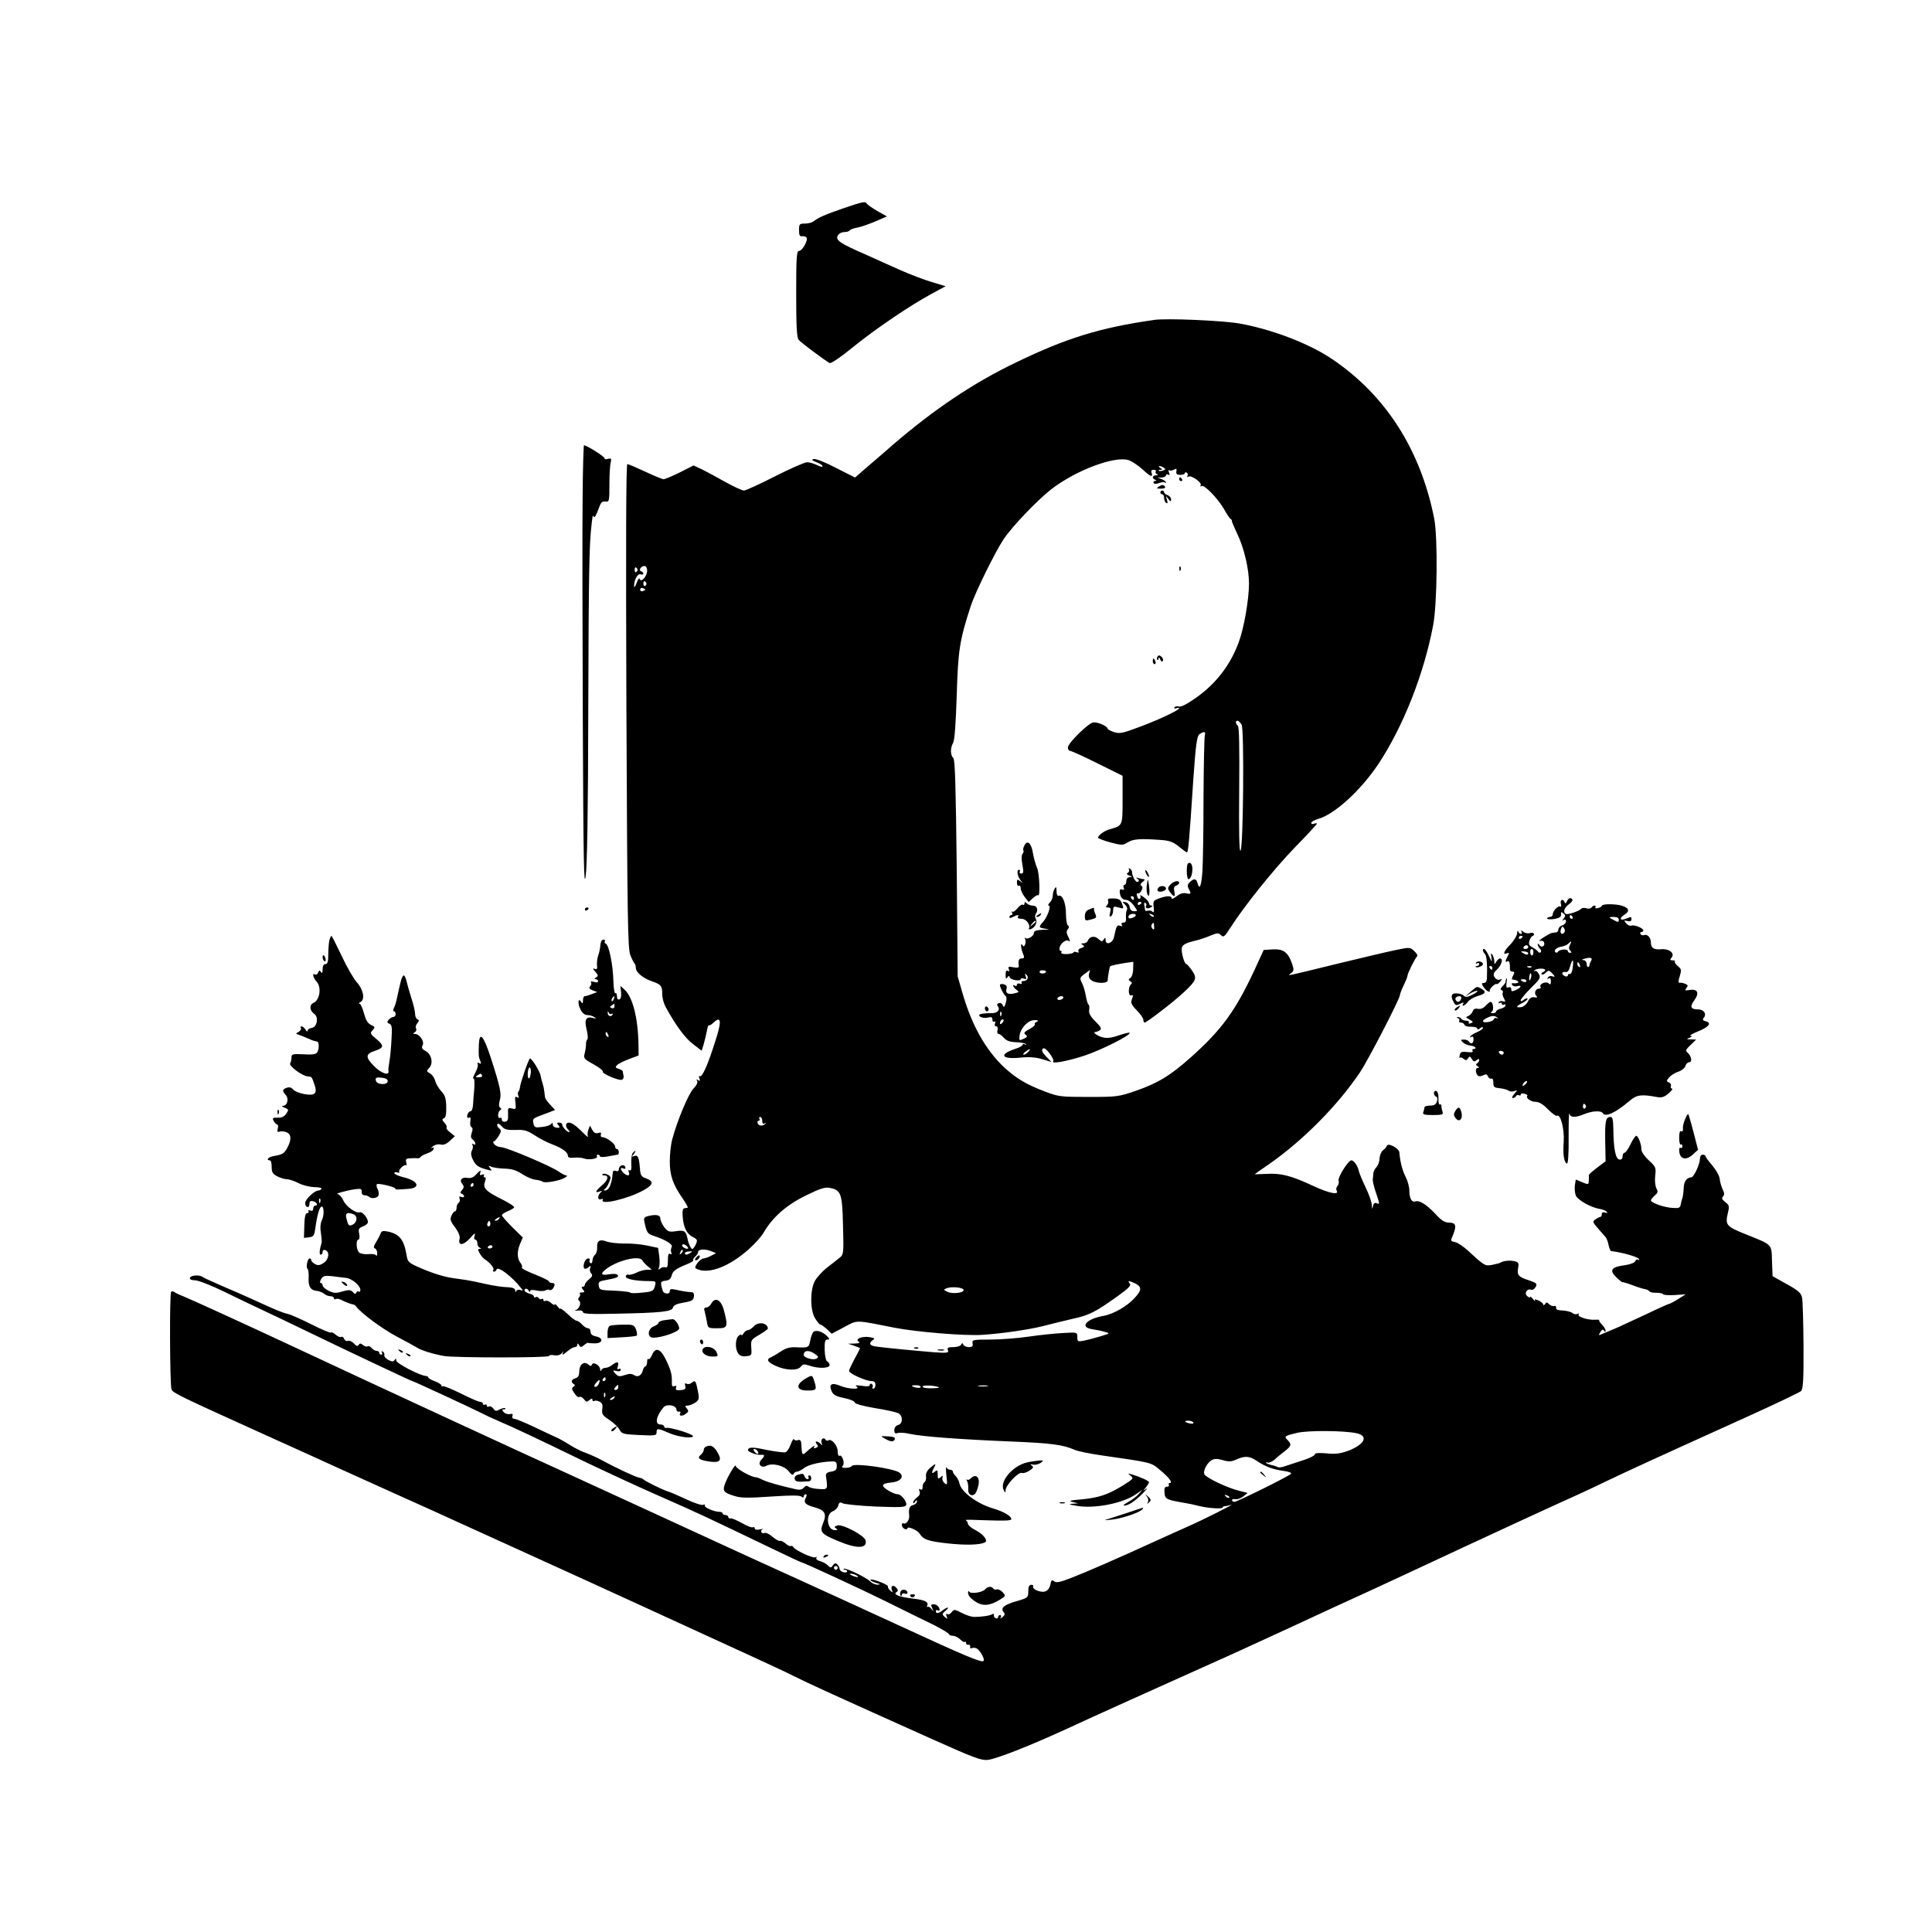 <?xml version="1.0" standalone="no"?>
<!DOCTYPE svg PUBLIC "-//W3C//DTD SVG 20010904//EN"
 "http://www.w3.org/TR/2001/REC-SVG-20010904/DTD/svg10.dtd">
<svg version="1.0" xmlns="http://www.w3.org/2000/svg"
 width="1024pt" height="1024pt" viewBox="0 0 1024 1024"
 preserveAspectRatio="xMidYMid meet">

<g transform="translate(0,1024) scale(0.1,-0.1)"
fill="#000000" stroke="none">
<path d="M4470 9136 c-96 -33 -133 -49 -159 -70 -8 -6 -28 -11 -45 -11 -29 0
-31 -3 -31 -35 0 -27 4 -34 17 -32 9 1 19 -2 23 -7 9 -15 -23 -71 -40 -71 -13
0 -15 -34 -15 -228 0 -168 3 -232 13 -243 11 -14 134 -106 164 -123 7 -4 58
30 125 85 124 100 300 219 416 282 l74 40 -73 22 c-41 12 -116 41 -166 63 -51
23 -135 60 -185 83 -136 59 -160 76 -148 100 6 11 21 19 35 19 13 0 26 4 29 9
3 5 22 12 42 15 19 4 62 19 95 33 l60 26 -50 28 c-27 16 -52 33 -56 39 -9 14
-19 12 -125 -24z"/>
<path d="M6115 8544 c-286 -41 -463 -96 -730 -225 -227 -109 -433 -248 -651
-435 -50 -44 -116 -101 -147 -127 l-55 -48 -101 51 c-55 29 -108 50 -118 47
-14 -3 -10 -7 15 -17 17 -6 32 -16 32 -21 0 -5 -13 -3 -30 6 -16 8 -40 15 -52
15 -13 0 -90 -34 -171 -75 -80 -41 -155 -75 -164 -75 -10 0 -54 21 -98 45 -44
25 -100 55 -124 67 l-45 21 -73 -37 c-40 -20 -79 -36 -86 -36 -6 0 -50 18 -97
40 -47 22 -89 40 -95 40 -7 0 -8 -431 -5 -1282 5 -1126 7 -1288 21 -1320 8
-21 18 -41 22 -44 4 -4 7 -15 7 -24 0 -23 38 -55 85 -71 49 -17 55 -24 55 -69
0 -19 8 -49 18 -67 53 -97 103 -165 144 -196 l47 -36 10 32 c5 18 13 49 17 70
3 21 9 36 11 33 3 -3 15 4 26 15 40 37 43 5 7 -103 -39 -124 -69 -190 -81
-182 -5 3 -6 -3 -2 -12 5 -13 3 -15 -7 -9 -9 6 -11 4 -5 -4 4 -8 -3 -24 -19
-40 -27 -28 -85 -167 -112 -266 -8 -27 -14 -81 -14 -120 0 -76 16 -122 70
-200 17 -25 28 -46 25 -46 -3 -1 -11 -2 -17 -3 -9 -1 -12 -15 -10 -41 4 -59
21 -94 53 -111 26 -13 27 -17 17 -39 -6 -14 -15 -25 -19 -25 -6 0 -20 28 -24
50 -9 45 -17 51 -59 45 -39 -6 -45 -4 -65 20 -11 15 -21 36 -21 46 0 20 -24
24 -67 13 -19 -5 -22 -11 -17 -33 12 -55 16 -60 48 -71 64 -21 105 -46 96 -60
-4 -7 -6 -20 -2 -28 3 -10 1 -13 -6 -8 -9 5 -12 -5 -12 -34 0 -32 -3 -41 -14
-37 -7 3 -19 0 -26 -6 -10 -9 -12 -8 -7 6 4 9 4 37 1 60 l-6 43 -57 12 c-31 7
-86 12 -122 11 -36 0 -77 5 -92 10 -38 15 -54 5 -52 -30 1 -16 -4 -34 -12 -40
-7 -6 -13 -20 -13 -31 0 -10 -5 -16 -10 -13 -6 4 -8 11 -5 16 4 5 0 9 -8 9
-15 0 -30 -37 -21 -52 3 -5 13 -3 22 4 13 11 15 11 10 -3 -4 -9 -1 -22 5 -28
9 -10 7 -17 -10 -31 -13 -10 -23 -23 -23 -29 0 -6 -5 -11 -11 -11 -8 0 -8 -5
1 -15 10 -12 9 -15 -5 -15 -10 0 -15 -3 -12 -7 4 -3 2 -12 -4 -19 -6 -7 -6
-14 0 -18 14 -9 2 -44 -18 -50 -9 -3 -4 -4 12 -2 16 2 27 -2 27 -9 0 -9 42
-11 173 -8 246 5 298 11 304 33 3 12 20 20 56 26 43 7 53 13 55 32 2 13 -2 22
-10 23 -25 1 -53 6 -85 13 -26 6 -33 4 -33 -7 0 -9 -7 -14 -15 -13 -19 3 -21
6 -29 38 -5 23 -3 27 21 30 19 2 29 10 33 28 6 24 23 36 87 62 17 7 30 15 27
19 -2 4 3 12 11 19 8 7 15 18 15 24 0 15 35 18 68 5 l27 -11 -25 -13 c-14 -8
-32 -14 -41 -15 -18 0 -54 -46 -41 -53 57 -32 159 1 261 85 41 34 84 80 99
106 47 81 121 146 224 196 75 37 101 45 126 40 60 -12 66 -29 70 -199 4 -140
3 -154 -14 -168 -11 -9 -42 -34 -70 -55 -28 -22 -58 -56 -67 -75 -24 -50 -23
-153 3 -194 11 -18 23 -33 27 -33 5 0 20 -11 35 -24 l26 -25 66 35 c73 39 54
39 266 -3 118 -23 375 -44 465 -38 108 7 249 28 321 46 43 11 115 29 159 39
88 19 121 36 237 119 59 42 75 58 66 68 -13 16 -6 16 26 2 38 -18 39 -36 1
-77 -40 -45 -114 -88 -170 -97 -90 -17 -124 -60 -56 -70 20 -3 50 -9 66 -14
30 -8 29 -8 -23 -24 -30 -9 -69 -19 -88 -23 -32 -6 -34 -4 -34 19 0 26 0 26
-72 22 -40 -2 -122 -10 -183 -19 -60 -9 -154 -16 -207 -16 -91 0 -97 -1 -93
-20 3 -15 -2 -20 -20 -20 -13 0 -26 6 -29 13 -5 10 -7 10 -12 0 -3 -7 -22 -13
-41 -13 -28 0 -34 -3 -29 -16 6 -15 -3 -16 -76 -11 -75 6 -268 24 -310 31 -28
4 -34 17 -15 31 16 11 15 13 -15 18 -40 6 -78 -10 -57 -24 10 -6 3 -9 -21 -10
l-35 -1 30 -10 c17 -6 31 -12 33 -13 1 -1 -11 -26 -28 -56 -16 -30 -30 -59
-30 -65 0 -14 90 -54 119 -54 14 0 21 -6 21 -20 0 -11 -5 -20 -11 -20 -5 0 -8
4 -4 9 3 5 1 12 -5 16 -5 3 -10 1 -10 -5 0 -8 -13 -10 -42 -5 -31 4 -39 3 -28
-4 24 -17 -44 -14 -87 4 -45 19 -62 8 -45 -29 8 -19 23 -27 66 -36 31 -6 56
-17 56 -23 0 -7 41 -19 106 -30 58 -9 114 -22 125 -27 26 -14 25 -56 -1 -63
-12 -3 -20 -14 -20 -27 0 -16 4 -20 19 -15 10 3 39 1 64 -5 64 -14 265 -29
530 -40 221 -9 279 -17 342 -44 17 -8 82 -21 145 -30 270 -39 258 -36 308 -77
49 -41 70 -69 52 -69 -6 0 -8 -5 -5 -10 3 -5 -1 -10 -10 -10 -12 0 -15 -8 -13
-32 3 -34 9 -37 108 -54 19 -3 53 -10 75 -16 47 -12 125 -17 125 -8 0 4 6 7
13 7 6 0 21 4 32 7 27 9 -156 -83 -225 -113 -30 -13 -111 -50 -180 -81 -187
-86 -366 -164 -447 -195 -56 -22 -76 -25 -86 -16 -12 9 -16 6 -20 -18 -4 -18
-14 -32 -28 -36 -23 -8 -72 13 -63 27 3 4 -2 8 -10 8 -12 0 -16 -10 -16 -34 0
-34 -2 -35 -60 -52 -67 -19 -89 -36 -71 -58 9 -10 7 -17 -6 -27 -11 -9 -14
-10 -9 -2 4 7 2 13 -3 13 -6 0 -11 -5 -11 -11 0 -6 -6 -9 -12 -6 -7 2 -12 10
-10 16 1 8 -2 9 -10 5 -13 -8 -56 -14 -96 -14 -12 0 -41 9 -64 21 -39 20 -42
20 -54 4 -7 -9 -17 -14 -23 -10 -7 4 -8 0 -4 -12 6 -15 5 -16 -10 -3 -15 14
-15 16 5 33 24 21 11 22 -16 2 -23 -18 -36 -19 -36 -4 0 5 5 7 10 4 6 -3 10
-3 10 2 0 16 -15 30 -32 30 -14 0 -15 -4 -7 -21 9 -19 9 -19 -4 -4 -8 10 -17
15 -21 11 -4 -4 -4 0 -1 9 7 18 -15 28 -75 35 -74 9 -108 22 -89 34 10 6 10
11 0 23 -16 19 -32 11 -24 -11 6 -15 5 -16 -9 -3 -9 8 -14 18 -12 22 5 8 -85
43 -92 35 -4 -3 9 -10 27 -16 26 -7 28 -9 12 -10 -13 -1 -31 7 -42 18 -21 21
-132 74 -139 66 -3 -3 0 -5 6 -5 7 0 12 -4 12 -9 0 -5 -9 -7 -20 -4 -11 3 -20
11 -20 17 0 7 -5 17 -12 24 -9 9 -14 8 -23 -4 -10 -15 -13 -15 -27 -1 -9 9
-27 19 -42 23 -14 3 -23 11 -19 17 3 6 1 7 -5 3 -12 -7 -106 36 -117 54 -4 6
-10 8 -14 6 -4 -3 -17 3 -27 13 -11 9 -24 16 -30 14 -6 -2 -24 8 -40 22 -16
14 -34 23 -41 20 -17 -6 -27 12 -11 19 7 3 1 3 -14 0 -18 -4 -28 -2 -28 6 0 6
-4 8 -10 5 -5 -3 -31 7 -57 22 -27 15 -54 27 -60 25 -7 -2 -13 2 -13 8 0 5 -7
10 -15 10 -8 0 -15 4 -15 9 0 4 -8 8 -17 8 -28 0 -84 24 -77 34 3 5 -2 6 -10
3 -8 -3 -48 10 -88 29 -40 19 -84 38 -98 42 -27 8 -122 55 -130 64 -3 4 -12 7
-22 9 -18 3 -118 49 -193 90 -27 15 -68 33 -89 41 -22 7 -60 26 -85 42 -25 16
-57 34 -71 40 -14 6 -67 31 -117 55 -51 24 -99 44 -107 44 -9 0 -13 6 -10 15
4 10 0 13 -14 10 -12 -2 -26 3 -33 11 -9 11 -9 14 1 14 8 0 11 3 8 6 -4 3 -16
0 -29 -6 -19 -11 -24 -10 -35 5 -7 9 -17 14 -23 10 -6 -3 -11 -1 -11 5 0 6 -4
8 -10 5 -6 -3 -10 -1 -10 4 0 6 -7 11 -15 11 -9 0 -55 20 -104 45 -49 24 -91
41 -95 38 -3 -4 -6 -2 -6 3 0 6 -16 16 -35 23 -19 7 -35 16 -35 20 0 4 -6 8
-12 8 -31 1 -158 67 -158 82 0 12 -2 13 -8 3 -7 -10 -13 -10 -34 0 -13 8 -23
18 -21 25 2 6 -1 15 -8 19 -8 4 -9 3 -5 -4 4 -7 2 -12 -3 -12 -6 0 -11 5 -11
10 0 6 -6 10 -14 10 -7 0 -19 7 -26 15 -7 8 -16 12 -22 9 -5 -3 -16 0 -24 7
-12 10 -17 10 -23 1 -5 -9 -12 -7 -25 7 -10 11 -24 17 -32 14 -8 -3 -17 2 -20
11 -3 9 -10 13 -16 10 -5 -3 -18 2 -29 12 -10 9 -22 15 -25 11 -3 -3 -49 16
-102 43 -54 27 -110 52 -127 56 -30 7 -64 21 -190 79 -38 17 -110 49 -160 70
-49 21 -94 42 -100 46 -14 13 -62 11 -68 -3 -3 -9 6 -13 27 -14 18 0 88 -28
156 -61 69 -34 159 -77 200 -96 41 -19 156 -74 255 -122 196 -95 535 -255 540
-255 6 0 310 -141 355 -164 25 -13 72 -35 105 -49 71 -30 199 -90 460 -217
105 -50 281 -132 391 -180 196 -86 266 -119 592 -276 85 -41 156 -74 158 -74
10 0 321 -144 464 -215 85 -42 192 -95 238 -117 45 -23 82 -45 82 -50 0 -4 9
-8 20 -8 11 0 29 -9 39 -19 11 -11 22 -17 25 -13 3 3 6 0 6 -6 0 -7 6 -11 13
-10 6 2 11 -3 9 -10 -1 -8 2 -11 7 -8 5 3 17 3 25 0 20 -8 49 -61 38 -68 -13
-8 -99 28 -437 184 -181 83 -422 194 -535 245 -203 92 -330 150 -840 385 -146
67 -337 155 -425 195 -160 72 -1098 506 -1400 648 -293 137 -570 263 -605 277
-19 7 -40 17 -46 22 -6 4 -14 5 -17 1 -9 -9 -7 -493 2 -517 7 -19 43 -36 496
-241 138 -62 331 -150 430 -195 99 -45 239 -108 310 -140 72 -32 209 -94 305
-138 96 -44 270 -123 385 -175 116 -52 379 -173 585 -267 206 -95 452 -207
545 -250 94 -43 204 -94 245 -115 72 -36 209 -99 740 -337 212 -95 250 -109
285 -106 48 6 219 73 413 162 142 66 520 236 772 349 80 35 264 120 410 187
146 68 346 160 445 205 99 46 326 151 505 235 179 83 384 178 455 210 72 32
194 88 270 125 141 67 236 111 749 343 153 69 284 132 292 139 11 12 14 59 13
241 -1 125 -4 240 -8 256 -5 23 -21 37 -81 70 l-75 42 -3 80 c-3 93 5 84 -144
144 -97 39 -104 48 -91 106 10 41 9 46 -13 63 -17 13 -20 21 -12 29 9 9 8 19
-2 39 -7 16 -14 40 -15 54 -1 15 -18 46 -38 70 -20 23 -37 46 -37 51 0 4 -7 8
-15 8 -9 0 -15 -9 -15 -22 0 -28 -32 -97 -45 -98 -25 -1 -40 -22 -41 -57 -1
-21 -4 -45 -7 -53 -3 -8 -7 -24 -9 -35 -3 -17 -10 -20 -45 -17 -43 2 -113 27
-113 40 0 4 9 15 20 25 17 14 19 21 9 39 -6 12 -9 41 -6 67 5 42 3 47 -34 81
-22 20 -39 45 -39 57 0 28 -17 73 -28 73 -4 0 -18 -20 -30 -45 -12 -25 -26
-45 -32 -45 -5 0 -10 -9 -10 -19 0 -13 -6 -18 -17 -17 -20 3 -31 57 -32 164
-1 47 -4 62 -15 62 -25 0 -30 -21 -28 -129 l2 -106 -44 -33 c-25 -19 -45 -37
-45 -40 1 -4 1 -17 0 -30 -1 -21 -2 -22 -35 -8 l-34 14 -5 -31 c-2 -18 0 -42
6 -55 11 -24 82 -63 127 -70 14 -2 30 -8 35 -14 7 -8 5 -9 -7 -5 -12 4 -18 1
-18 -8 0 -8 -4 -15 -8 -15 -5 0 -16 -6 -26 -13 -16 -11 -15 -15 13 -47 17 -19
35 -41 41 -47 6 -7 13 -26 16 -43 4 -16 9 -30 13 -31 60 -7 140 -30 148 -42 3
-6 1 -7 -4 -4 -6 4 -13 0 -16 -8 -4 -8 -27 -17 -56 -21 -72 -9 -83 -27 -43
-65 18 -17 32 -28 32 -25 0 2 24 -5 53 -16 28 -11 59 -20 67 -21 8 -1 18 -6
22 -11 3 -5 20 -9 37 -8 17 0 33 -3 36 -8 2 -4 31 -6 62 -4 l58 4 -40 -25
c-22 -14 -43 -25 -46 -25 -4 0 -58 -24 -120 -54 -63 -29 -131 -61 -151 -70
-21 -9 -54 -23 -73 -31 -35 -15 -35 -15 -23 4 9 15 14 17 20 8 6 -9 8 -9 8 1
0 6 -9 21 -19 31 -11 11 -17 21 -15 24 2 2 -8 3 -23 2 -38 -2 -94 16 -86 28 3
6 1 7 -6 3 -6 -4 -19 -2 -27 5 -8 6 -31 12 -52 13 -25 1 -36 5 -34 14 1 8 -3
12 -10 10 -7 -3 -19 2 -27 9 -11 12 -15 12 -22 1 -5 -7 -9 -8 -9 -3 0 6 -11
15 -25 22 -19 8 -24 8 -19 0 3 -7 -2 -3 -10 7 -9 11 -16 16 -16 12 0 -5 -7 -3
-15 4 -18 15 -2 42 20 34 7 -3 18 3 24 14 10 18 6 22 -38 37 -54 17 -62 28
-54 68 4 21 1 27 -18 32 -25 6 -57 3 -74 -6 -5 -4 -26 -9 -46 -13 -38 -7 -40
-6 -127 74 -24 22 -54 43 -68 46 -28 7 -27 3 -10 45 17 44 11 59 -25 59 -21 0
-40 12 -71 46 -47 50 -85 74 -107 66 -18 -6 -31 16 -31 58 0 19 -9 51 -19 71
-17 31 -30 81 -34 131 -2 22 -60 53 -66 35 -2 -7 -12 -17 -21 -24 -9 -7 -17
-26 -18 -43 0 -16 -8 -37 -16 -46 -9 -8 -17 -24 -17 -35 -1 -10 -2 -25 -3 -31
-1 -7 6 -37 16 -67 22 -65 22 -65 4 -58 -10 4 -16 -2 -19 -16 -4 -18 -5 -17
-6 5 0 16 -15 58 -33 95 -18 38 -33 75 -35 83 -4 26 -26 60 -40 60 -17 0 -74
-91 -68 -109 3 -7 0 -20 -6 -27 -6 -7 -8 -17 -5 -23 17 -27 -36 -17 -123 23
-118 55 -171 69 -250 64 -34 -1 -61 -2 -61 -2 0 1 33 24 74 52 181 126 364
310 484 488 42 62 212 390 212 410 0 5 9 29 20 52 11 22 20 45 20 50 0 13 42
96 51 103 5 3 -1 15 -14 27 -23 22 -25 22 -97 7 -40 -8 -175 -40 -299 -70
-295 -72 -280 -70 -258 -53 15 11 16 18 6 48 -21 62 -46 81 -102 78 l-49 -3
-51 -111 c-100 -213 -171 -311 -333 -456 -112 -100 -177 -139 -295 -180 -90
-31 -100 -32 -249 -32 -146 0 -159 1 -230 28 -100 38 -154 70 -219 130 -98 93
-171 224 -219 391 l-26 90 -5 572 c-5 438 -9 575 -18 585 -16 15 -17 53 -1 81
8 14 14 104 19 252 7 239 15 291 75 475 24 72 126 279 172 350 46 69 179 208
253 266 132 102 338 179 411 155 18 -6 52 -29 75 -50 40 -38 57 -44 46 -15 -3
9 1 14 12 14 9 0 14 -4 11 -9 -4 -5 0 -12 6 -14 8 -3 6 -6 -4 -6 -21 -1 -24
-17 -5 -24 9 -4 9 -6 -1 -6 -7 -1 -11 -5 -7 -11 3 -6 15 -6 29 0 13 5 27 6 30
3 3 -4 6 -3 6 1 0 3 -10 11 -22 16 l-23 9 23 0 c12 1 22 6 22 12 0 5 5 7 12 3
8 -5 9 -2 4 12 -4 10 -4 15 0 12 4 -4 15 -3 25 2 15 8 17 7 14 -9 -2 -14 3
-18 21 -18 13 0 24 4 24 9 0 5 5 6 10 3 6 -4 7 -11 4 -17 -4 -7 -2 -8 5 -4 15
9 73 -32 65 -46 -4 -7 -2 -8 4 -4 15 9 86 -65 120 -123 14 -26 30 -49 35 -52
5 -3 8 -8 6 -10 -1 -2 12 -33 29 -69 36 -74 62 -186 62 -263 0 -85 -27 -239
-55 -313 -45 -121 -121 -219 -228 -294 -44 -31 -77 -48 -88 -45 -10 3 -20 1
-24 -4 -3 -7 0 -8 9 -5 9 3 16 3 16 0 0 -10 -110 -62 -213 -100 -88 -33 -103
-36 -133 -26 -19 6 -34 15 -34 19 0 12 -53 35 -75 32 -26 -3 -135 -110 -135
-133 0 -10 6 -18 12 -18 7 0 73 -30 145 -66 l133 -66 0 -127 c0 -140 1 -137
-70 -157 -26 -7 -60 -32 -60 -44 0 -4 29 -15 65 -25 62 -16 66 -16 92 0 28 18
65 21 175 13 45 -3 65 -10 94 -33 20 -17 40 -31 44 -33 8 -3 13 50 35 388 13
185 19 227 32 238 24 17 35 15 29 -5 -3 -10 -6 -160 -7 -333 0 -173 -3 -350
-6 -392 -6 -76 -15 -98 -26 -58 -6 24 -20 25 -41 4 -12 -11 -13 -20 -6 -34 15
-27 13 -31 -13 -25 -15 4 -32 -1 -50 -15 -15 -12 -27 -17 -27 -11 0 14 -26 14
-67 -1 -30 -11 -32 -15 -28 -46 3 -25 1 -32 -7 -24 -6 6 -17 8 -24 5 -8 -3
-14 -1 -15 3 0 5 -2 17 -4 27 -2 9 1 15 6 11 5 -3 7 -9 4 -14 -8 -13 9 -20 25
-9 10 6 11 9 3 9 -7 0 -13 6 -13 13 0 6 -12 21 -27 31 -14 11 -23 14 -19 8 3
-6 2 -13 -3 -16 -5 -3 -11 3 -14 14 -3 11 -1 18 3 15 5 -3 14 3 20 14 7 14 7
22 -1 26 -6 5 -4 12 8 21 10 7 13 14 6 14 -6 0 -20 3 -30 6 -13 4 -15 3 -4 -4
9 -7 10 -12 2 -16 -10 -7 -31 30 -31 54 0 5 -5 12 -12 16 -6 4 -8 3 -4 -4 3
-6 1 -14 -6 -18 -8 -5 -6 -10 8 -15 17 -7 17 -8 2 -8 -11 -1 -18 -9 -18 -21 0
-11 -4 -20 -10 -20 -5 0 -7 -7 -4 -15 4 -10 2 -13 -8 -10 -10 4 -14 0 -13 -12
2 -28 14 -43 35 -43 10 0 28 -13 40 -30 21 -30 21 -30 1 -30 -13 0 -21 8 -23
22 -2 13 -11 24 -22 26 -18 4 -19 3 -3 -13 10 -9 14 -22 10 -28 -4 -6 -6 -24
-5 -39 2 -20 -2 -28 -13 -28 -10 0 -13 -5 -9 -12 5 -7 2 -9 -9 -5 -16 6 -20 0
-32 -58 -6 -34 -45 -48 -45 -17 0 14 -2 15 -10 2 -8 -12 -11 -12 -28 3 -20 19
-47 14 -56 -9 -3 -8 -13 -14 -23 -14 -14 0 -15 -2 -4 -9 11 -7 9 -10 -8 -16
-12 -3 -18 -11 -15 -17 5 -7 1 -9 -9 -5 -10 3 -17 3 -17 -1 0 -4 -16 -8 -35
-9 -20 -1 -33 3 -30 8 4 5 2 9 -3 9 -6 0 -8 9 -5 20 6 22 36 43 47 33 10 -10
7 6 -5 28 -7 15 -7 24 1 34 7 9 8 15 0 20 -5 3 -10 30 -10 59 0 58 -18 105
-38 98 -7 -2 -12 7 -12 25 0 22 -2 25 -10 13 -5 -8 -10 -25 -10 -37 0 -12 -7
-29 -16 -37 -8 -9 -11 -16 -5 -16 14 0 -7 -60 -30 -86 -26 -28 -24 -32 14 -37
24 -3 21 -4 -15 -5 -35 -2 -48 -6 -48 -17 0 -17 -34 -37 -45 -27 -5 4 -5 2 -2
-5 4 -6 4 -19 1 -28 -6 -13 -9 -14 -16 -3 -11 15 -6 -25 7 -54 5 -13 3 -18 -9
-18 -16 0 -20 -11 -16 -39 1 -10 -6 -12 -29 -8 -25 5 -29 4 -24 -10 4 -11 3
-14 -5 -9 -8 5 -12 -2 -12 -21 0 -20 3 -24 9 -14 7 10 10 10 13 1 5 -15 58
-23 58 -10 0 5 8 6 17 3 13 -5 15 -3 9 13 -5 14 -4 16 5 7 14 -14 4 -33 -17
-33 -8 0 -12 -4 -9 -10 3 -6 -1 -7 -9 -4 -9 3 -16 1 -16 -6 0 -6 -4 -8 -10 -5
-17 11 -11 -7 7 -21 16 -11 16 -13 -9 -19 -34 -9 -51 1 -43 25 4 12 -1 19 -15
23 -11 3 -20 1 -20 -5 0 -12 21 -52 31 -58 5 -3 5 -19 0 -35 -7 -24 -10 -27
-16 -13 -4 9 -13 14 -21 11 -10 -4 -11 -9 -5 -17 14 -17 -1 -36 -30 -36 -44 0
-69 -4 -69 -11 0 -11 27 -18 49 -12 15 4 21 1 21 -11 0 -10 4 -14 10 -11 6 3
7 -1 4 -9 -4 -9 -1 -16 6 -16 7 0 10 -8 7 -20 -3 -11 0 -20 5 -20 6 0 19 -9
29 -21 13 -15 31 -22 63 -23 25 -1 48 -5 53 -10 4 -5 3 -6 -4 -2 -7 4 -13 3
-13 -2 0 -5 -18 -15 -40 -22 -88 -29 -72 -56 28 -46 47 5 82 2 116 -8 l49 -15
-29 30 c-19 20 -25 32 -17 40 7 7 18 -1 36 -24 14 -19 23 -37 20 -41 -18 -18
72 -2 166 29 94 32 249 110 238 121 -2 2 -28 -4 -58 -14 -39 -14 -63 -16 -86
-10 -29 8 -55 28 -36 28 4 0 14 4 22 9 12 8 7 17 -23 47 -28 28 -36 44 -33 61
2 13 1 26 -3 28 -5 3 -11 24 -15 48 -4 23 -13 54 -21 68 -12 24 -11 28 15 47
l29 21 -6 -21 c-3 -14 1 -26 13 -34 24 -18 85 -18 86 -1 1 22 10 72 13 75 4 4
42 12 87 19 l36 5 -1 -38 c0 -22 -7 -43 -15 -48 -11 -7 -11 -10 0 -17 9 -6 10
-12 4 -16 -16 -12 -16 -65 1 -59 10 4 11 0 4 -19 -8 -20 -4 -30 25 -60 19 -19
35 -42 35 -50 0 -8 3 -15 7 -15 11 0 155 111 206 159 69 64 73 76 45 117 -13
18 -26 34 -30 34 -11 0 -30 69 -23 89 4 13 22 23 58 32 29 6 71 20 93 30 37
15 43 15 56 2 13 -13 19 -8 49 39 74 116 229 309 341 425 65 66 118 124 118
127 0 3 -7 3 -15 0 -8 -4 -15 -1 -15 4 0 6 16 15 36 21 87 24 225 150 319 290
132 199 242 477 291 736 22 113 25 466 6 565 -72 365 -257 655 -542 847 -121
82 -320 158 -490 188 -90 16 -388 29 -455 19z m53 -783 c11 -6 10 -10 -4 -15
-9 -3 -19 -4 -22 -1 -3 3 1 5 9 5 11 0 11 2 -1 10 -8 5 -10 10 -5 10 6 0 16
-4 23 -9z m-2794 -551 c-6 -6 -10 -3 -10 10 0 13 4 16 10 10 7 -7 7 -13 0 -20z
m56 6 c0 -30 -32 -66 -39 -45 -2 8 -10 -1 -17 -21 -7 -19 -13 -27 -13 -18 -2
32 19 70 34 64 8 -3 15 -1 15 3 0 5 -5 11 -12 13 -15 5 -1 28 18 28 8 0 14
-10 14 -24z m-5 -65 c3 -5 1 -12 -5 -16 -5 -3 -10 1 -10 9 0 18 6 21 15 7z
m-5 -36 c0 -2 -6 -5 -13 -8 -8 -3 -14 1 -14 8 0 7 6 11 14 8 7 -3 13 -6 13 -8z
m3161 -716 c14 -28 9 -653 -6 -668 -7 -7 -9 102 -7 321 2 226 0 334 -7 341
-14 14 -14 27 -1 27 5 0 14 -10 21 -21z m-571 -919 c0 -5 -2 -10 -4 -10 -3 0
-8 5 -11 10 -3 6 -1 10 4 10 6 0 11 -4 11 -10z m40 -24 c0 -3 -4 -8 -10 -11
-5 -3 -10 -1 -10 4 0 6 5 11 10 11 6 0 10 -2 10 -4z m-30 -67 c0 -9 -31 -21
-37 -15 -3 3 -3 9 1 14 6 10 36 12 36 1z m95 -7 c-3 -3 -11 0 -18 7 -9 10 -8
11 6 5 10 -3 15 -9 12 -12z m2 -53 c2 -16 -1 -19 -9 -11 -5 5 -7 15 -4 21 10
15 12 14 13 -10z m-573 -241 c-7 -11 -34 -10 -34 1 0 6 9 9 19 8 11 0 17 -5
15 -9z m91 -138 c-3 -5 -13 -10 -21 -10 -8 0 -12 5 -9 10 3 6 13 10 21 10 8 0
12 -4 9 -10z m-328 -92 c-3 -8 -6 -5 -6 6 -1 11 2 17 5 13 3 -3 4 -12 1 -19z
m5 -40 c-7 -7 -12 -8 -12 -2 0 14 12 26 19 19 2 -3 -1 -11 -7 -17z m180 5 c-6
-3 -10 -8 -7 -12 2 -5 -11 -16 -30 -26 -27 -15 -31 -21 -19 -29 11 -9 10 -13
-11 -22 -23 -11 -24 -10 -21 18 4 34 40 76 70 80 24 4 37 -2 18 -9z m-42 -158
c-7 -8 -18 -15 -24 -15 -6 0 -2 7 8 15 25 19 32 19 16 0z m-1410 -366 c0 -13
4 -18 13 -13 6 4 8 3 4 -1 -13 -15 -35 -14 -41 1 -3 8 -1 14 5 14 6 0 7 5 4
10 -3 6 -1 10 4 10 6 0 11 -9 11 -21z m-393 -676 c-8 -7 -37 9 -31 19 3 5 12
4 20 -3 8 -6 13 -14 11 -16z m-36 -26 c-10 -9 -11 -8 -5 6 3 10 9 15 12 12 3
-3 0 -11 -7 -18z m49 3 c-18 -12 -30 -13 -30 -2 0 4 10 9 22 9 18 2 20 0 8 -7z
m-226 -72 l21 -18 -26 0 c-14 0 -40 -7 -57 -16 -18 -8 -36 -13 -41 -10 -5 3
-11 0 -14 -8 -6 -14 49 -26 124 -26 36 0 37 -1 30 -27 -7 -26 -13 -29 -67 -34
-32 -4 -61 -4 -64 0 -3 4 -39 8 -80 10 -83 3 -83 3 -87 31 -2 15 5 20 35 25
60 11 73 16 66 27 -4 6 -22 8 -45 4 -42 -7 -49 1 -21 24 56 47 179 79 196 50
5 -8 18 -23 30 -32z m1673 -124 c5 -16 -57 -24 -85 -11 -22 10 -22 12 -5 19
26 10 86 5 90 -8z m-227 -515 c0 -4 -10 -6 -21 -4 -32 6 -34 13 -4 13 14 0 25
-4 25 -9z m97 -3 c2 -2 -17 -4 -42 -4 -25 -1 -45 3 -45 9 0 10 77 5 87 -5z
m256 7 c-13 -2 -33 -2 -45 0 -13 2 -3 4 22 4 25 0 35 -2 23 -4z m1092 -192 c3
-6 -4 -8 -16 -6 -30 6 -37 15 -11 15 11 0 23 -4 27 -9z m863 -57 c68 -14 46
-60 -44 -94 -42 -15 -67 -18 -114 -13 -33 3 -60 2 -60 -3 0 -10 -33 -25 -95
-44 -22 -7 -52 -17 -67 -22 -15 -6 -32 -7 -37 -3 -6 3 -21 8 -32 10 -12 3 -24
7 -28 11 -3 4 0 5 8 2 8 -2 24 5 37 16 12 12 36 31 53 44 35 27 38 37 16 59
-21 20 -17 23 52 39 58 13 241 12 311 -2z m-527 -147 c45 -30 84 -45 142 -53
29 -4 45 -10 39 -16 -14 -14 -285 -148 -299 -148 -7 0 -13 4 -13 9 0 5 8 7 18
5 9 -2 28 4 41 14 l24 19 -47 12 c-64 16 -176 70 -183 88 -7 19 16 62 41 75
13 7 30 7 57 -1 30 -9 45 -9 71 3 47 21 71 19 109 -7z m-146 -195 c-3 -3 -11
0 -18 7 -9 10 -8 11 6 5 10 -3 15 -9 12 -12z m-2075 -372 c0 -5 -4 -10 -10
-10 -5 0 -10 5 -10 10 0 6 5 10 10 10 6 0 10 -4 10 -10z m100 -40 c18 -12 2
-12 -25 0 -13 6 -15 9 -5 9 8 0 22 -4 30 -9z"/>
<path d="M6680 2436 c0 -2 8 -10 18 -17 15 -13 16 -12 3 4 -13 16 -21 21 -21
13z"/>
<path d="M3088 7603 c-2 -153 -1 -685 1 -1183 3 -742 6 -891 15 -825 8 55 13
334 14 890 2 705 5 874 17 970 1 11 3 29 5 40 1 13 3 15 7 6 3 -8 13 7 23 35
14 41 20 48 38 46 21 -3 22 0 22 90 0 51 3 104 7 117 5 21 3 23 -15 19 -12 -4
-20 -2 -17 2 4 7 -95 70 -110 70 -2 0 -6 -125 -7 -277z"/>
<path d="M6250 7700 c0 -5 5 -10 11 -10 5 0 7 5 4 10 -3 6 -8 10 -11 10 -2 0
-4 -4 -4 -10z"/>
<path d="M6140 7660 c-12 -8 -9 -10 13 -10 16 0 26 4 22 10 -8 12 -16 12 -35
0z"/>
<path d="M6150 7630 c0 -5 5 -10 10 -10 6 0 10 -9 10 -19 0 -11 5 -23 11 -27
8 -4 9 1 4 17 -7 23 -6 23 7 5 12 -16 15 -16 15 -2 0 8 -9 18 -19 22 -10 3
-18 10 -18 15 0 5 -4 9 -10 9 -5 0 -10 -4 -10 -10z"/>
<path d="M6251 7224 c0 -11 3 -14 6 -6 3 7 2 16 -1 19 -3 4 -6 -2 -5 -13z"/>
<path d="M6135 6760 c-4 -6 -4 -14 -1 -17 3 -4 6 0 7 8 0 8 3 6 8 -5 5 -12 10
-15 14 -9 4 6 0 16 -7 22 -10 9 -16 9 -21 1z"/>
<path d="M6110 6735 c0 -8 4 -15 10 -15 5 0 7 7 4 15 -4 8 -8 15 -10 15 -2 0
-4 -7 -4 -15z"/>
<path d="M5430 5760 c-6 -12 -9 -24 -6 -27 3 -4 1 -12 -4 -18 -6 -8 -7 -29 -1
-58 7 -38 6 -47 -6 -47 -8 0 -11 5 -8 10 3 6 1 10 -4 10 -14 0 -9 -34 9 -57
14 -16 14 -17 -2 -4 -16 12 -18 11 -18 -8 0 -12 5 -19 10 -16 6 3 10 -2 10
-13 0 -11 10 -31 21 -46 l21 -27 22 20 c13 12 25 19 28 16 12 -13 8 118 -6
147 -8 18 -17 52 -21 75 -8 53 -29 73 -45 43z"/>
<path d="M6296 5663 c-9 -10 -7 -83 3 -83 11 0 21 25 21 55 0 25 -12 39 -24
28z"/>
<path d="M6070 5625 c0 -5 5 -17 10 -25 5 -8 10 -10 10 -5 0 6 -5 17 -10 25
-5 8 -10 11 -10 5z"/>
<path d="M6079 5554 c-3 -17 -2 -40 1 -50 10 -28 16 -3 10 41 -6 40 -6 40 -11
9z"/>
<path d="M6206 5554 c-19 -19 -19 -24 -2 -46 19 -25 27 -22 20 7 -4 18 -1 27
10 31 9 3 16 10 16 15 0 14 -27 10 -44 -7z"/>
<path d="M6140 5535 c-7 -8 -7 -15 -1 -19 11 -7 41 3 41 14 0 15 -29 19 -40 5z"/>
<path d="M5873 5466 c3 -7 0 -19 -6 -25 -8 -8 -7 -11 6 -11 14 0 16 -6 11 -26
-5 -19 -4 -25 5 -20 6 4 11 18 11 31 0 21 3 23 29 15 28 -8 28 -7 18 20 -8 22
-17 27 -45 28 -25 1 -33 -2 -29 -12z"/>
<path d="M8305 5463 c-5 -12 -9 -14 -12 -5 -8 20 -26 14 -20 -8 3 -11 1 -18
-3 -15 -11 7 -40 -23 -40 -41 0 -8 -7 -14 -15 -14 -8 0 -15 -4 -15 -8 0 -5 17
-6 38 -3 27 5 37 12 36 24 -2 14 1 15 12 6 12 -9 12 -15 2 -27 -10 -13 -10
-14 0 -8 7 4 12 2 12 -8 0 -8 -9 -18 -20 -21 -11 -3 -20 -13 -20 -21 0 -8 -6
-15 -12 -16 -7 0 -17 -2 -23 -3 -5 0 -26 -12 -45 -24 -19 -13 -27 -21 -18 -18
9 3 19 0 22 -8 7 -19 -14 -31 -25 -14 -5 8 -9 9 -9 4 0 -6 5 -16 12 -23 6 -6
8 -15 4 -19 -4 -4 -10 -3 -14 3 -4 6 -17 16 -30 23 -17 9 -21 17 -16 34 4 12
11 24 15 25 19 7 8 23 -11 17 -12 -4 -28 -1 -37 7 -12 9 -15 9 -9 1 4 -7 3
-13 -3 -13 -5 0 -12 6 -14 13 -3 6 -6 2 -6 -10 -1 -12 -16 -37 -33 -56 -37
-37 -46 -60 -22 -50 14 5 15 3 5 -15 -14 -26 -14 -35 -1 -27 9 6 14 -10 13
-42 -1 -7 6 -13 13 -13 12 0 12 -4 4 -20 -6 -11 -8 -21 -5 -21 3 -1 9 -2 14
-3 5 0 13 -4 17 -8 7 -7 -10 -12 -29 -9 -5 1 -5 -4 -2 -10 4 -6 16 -9 26 -6
27 7 23 -6 -6 -20 -21 -9 -25 -9 -25 4 0 9 -6 13 -15 10 -11 -5 -13 1 -10 26
3 18 3 26 -1 20 -3 -7 -5 -15 -4 -18 0 -3 -7 -13 -16 -22 -11 -11 -13 -18 -5
-21 6 -2 9 -8 6 -13 -3 -5 -1 -18 6 -30 10 -19 9 -21 -5 -16 -8 3 -18 1 -22
-5 -4 -7 -3 -8 4 -4 7 4 12 2 12 -4 0 -6 5 -8 10 -5 6 3 10 2 10 -4 0 -6 -11
-13 -25 -17 -14 -3 -25 -10 -25 -15 0 -5 -8 -9 -17 -9 -13 0 -14 3 -6 8 12 8
7 52 -7 52 -4 0 -15 -9 -26 -21 -12 -13 -27 -19 -41 -16 -15 3 -24 -2 -28 -14
-3 -9 -13 -20 -23 -24 -15 -6 -14 -8 7 -19 20 -11 21 -14 7 -19 -10 -4 -15 -3
-11 3 3 6 -3 10 -14 10 -11 0 -23 5 -26 10 -3 6 -12 10 -18 9 -9 0 -8 -2 1 -6
6 -2 10 -9 6 -14 -3 -5 1 -9 10 -9 8 0 16 -5 18 -12 2 -6 18 -11 36 -10 18 0
32 -4 32 -10 0 -6 6 -6 15 2 8 7 15 8 15 2 0 -5 -14 -15 -30 -22 -17 -7 -33
-17 -37 -23 -3 -6 -1 -7 5 -3 8 5 12 0 12 -13 0 -22 -14 -28 -25 -11 -3 6 -15
10 -26 10 -18 0 -19 -2 -5 -15 8 -8 26 -16 40 -17 25 -2 38 -18 15 -18 -5 0
-7 -5 -4 -10 4 -7 -6 -9 -28 -6 -29 3 -36 1 -40 -16 -3 -11 -3 -17 0 -14 4 3
13 1 20 -6 11 -9 17 -9 24 3 8 12 11 11 20 -4 8 -14 14 -16 25 -6 9 7 14 8 14
1 0 -6 -5 -14 -11 -18 -8 -4 -7 -9 2 -15 11 -7 11 -9 1 -9 -14 0 -12 -31 2
-42 6 -4 18 -2 28 3 14 7 20 6 24 -6 4 -9 12 -14 18 -12 7 3 11 -6 11 -22 0
-23 5 -26 35 -29 19 -2 40 -8 46 -13 6 -5 20 -6 30 -2 18 6 18 6 0 -15 -11
-12 -14 -22 -8 -22 6 0 14 5 17 10 4 6 11 8 16 5 5 -4 9 -2 9 3 0 6 9 8 20 5
12 -3 18 -8 15 -11 -10 -11 18 -32 44 -32 18 0 40 -13 66 -40 21 -21 42 -37
47 -34 19 12 40 -70 36 -136 -5 -68 1 -111 17 -117 6 -2 10 51 9 139 0 79 1
135 4 126 4 -22 31 -23 79 -3 41 17 89 20 98 5 14 -23 68 2 143 66 38 32 61
35 147 19 23 -4 37 1 59 20 16 14 24 25 18 25 -6 0 -9 6 -6 14 3 7 -2 16 -11
19 -14 6 -13 9 2 27 10 11 32 25 49 30 18 6 34 20 37 30 3 11 12 20 20 20 18
0 12 33 -9 51 -12 10 -9 16 16 40 l30 29 -28 1 c-24 0 -25 1 -7 9 14 6 15 9 5
10 -8 0 9 11 39 23 59 24 75 45 42 54 -16 4 -19 9 -11 18 17 21 1 45 -30 45
-39 0 -45 14 -20 48 28 38 18 62 -23 55 -26 -4 -29 -3 -19 10 10 12 9 16 -5
22 -10 5 -23 7 -30 6 -8 -1 -9 7 0 35 10 33 9 38 -11 54 -11 10 -18 20 -15 24
4 3 -2 6 -12 6 -14 0 -15 3 -5 15 18 22 -12 47 -53 44 -41 -4 -57 6 -57 35 0
26 -18 46 -35 40 -7 -3 -16 -1 -20 5 -3 6 -1 11 4 11 6 0 11 4 11 8 0 13 -48
32 -63 26 -8 -3 -20 3 -28 12 -13 16 -12 17 7 12 13 -3 21 0 21 8 0 17 1 16
-31 4 -31 -12 -35 4 -6 22 29 18 25 35 -12 47 -34 11 -108 11 -108 0 0 -4 -9
-9 -20 -12 -11 -3 -18 -1 -14 4 3 5 1 9 -5 9 -5 0 -13 -5 -16 -10 -4 -6 -16
-8 -27 -4 -11 3 -23 2 -27 -2 -9 -13 -73 -34 -82 -28 -16 10 -9 31 15 50 14
10 23 21 20 26 -8 13 -21 9 -29 -9z m30 -83 c3 -5 1 -10 -4 -10 -6 0 -11 5
-11 10 0 6 2 10 4 10 3 0 8 -4 11 -10z m245 -15 c0 -13 -4 -14 -22 -4 -34 17
-34 19 -5 19 18 0 27 -5 27 -15z m-290 -69 c-14 -14 -24 0 -16 21 6 15 8 15
16 3 6 -9 5 -19 0 -24z m-220 -20 c0 -3 -4 -8 -10 -11 -5 -3 -10 -1 -10 4 0 6
5 11 10 11 6 0 10 -2 10 -4z m251 -44 c-7 -13 -6 -23 1 -30 9 -9 9 -12 0 -12
-7 0 -12 4 -12 9 0 13 -43 10 -52 -3 -4 -6 -10 -7 -14 -3 -11 10 7 26 34 30
12 2 28 9 34 15 17 17 20 15 9 -6z m-221 -12 c0 -5 -7 -10 -16 -10 -8 0 -12 5
-9 10 3 6 10 10 16 10 5 0 9 -4 9 -10z m27 -29 c0 -11 -5 -17 -9 -15 -11 7
-10 34 1 34 6 0 9 -9 8 -19z m-27 -3 c0 -11 -12 -10 -30 2 -12 7 -10 9 8 7 12
0 22 -5 22 -9z m333 -41 c-4 -7 -8 -15 -8 -19 0 -18 -15 -18 -15 0 0 14 -7 22
-17 23 -12 1 -9 4 7 8 30 9 43 4 33 -12z m-97 -34 c-2 -21 -9 -37 -15 -35 -6
1 -11 -2 -11 -8 0 -5 -7 -7 -15 -4 -20 8 -19 26 2 22 11 -2 19 7 25 30 12 43
20 41 14 -5z m38 11 c3 -8 2 -12 -4 -9 -6 3 -10 10 -10 16 0 14 7 11 14 -7z
m-257 -10 c-3 -3 -12 -4 -19 -1 -8 3 -5 6 6 6 11 1 17 -2 13 -5z m73 -16 c0
-3 -6 -8 -12 -11 -7 -2 -10 -7 -7 -11 4 -4 14 0 22 9 14 13 17 13 31 -1 20
-19 20 -25 2 -18 -8 3 -17 0 -22 -7 -4 -8 -3 -10 4 -5 8 5 12 -1 12 -15 0 -17
-3 -20 -12 -11 -13 13 -52 -3 -43 -19 4 -5 0 -9 -8 -9 -19 0 -28 -25 -14 -39
8 -8 5 -9 -10 -7 -15 3 -25 -3 -35 -22 -7 -15 -23 -28 -35 -30 -32 -4 -29 5 8
23 17 9 28 19 25 22 -3 3 -12 0 -21 -7 -10 -8 -15 -9 -15 -2 0 6 24 35 54 65
49 48 53 55 42 75 -7 13 -16 19 -21 15 -4 -4 -5 -3 -2 3 7 12 57 14 57 2z
m-74 -33 c-1 -8 -5 -17 -8 -21 -5 -4 -4 16 1 34 3 9 9 -1 7 -13z m-26 -25 c0
-5 -7 -7 -15 -4 -8 4 -15 8 -15 10 0 2 7 4 15 4 8 0 15 -4 15 -10z m-153 -195
c4 -4 3 -5 -3 -2 -7 4 -14 1 -17 -6 -5 -13 -57 -22 -57 -9 0 9 41 29 57 27 7
-1 16 -5 20 -10z m33 -185 c0 -5 -4 -10 -9 -10 -6 0 -13 5 -16 10 -3 6 1 10 9
10 9 0 16 -4 16 -10z m118 -164 c-7 -8 -15 -12 -17 -11 -5 6 10 25 20 25 5 0
4 -6 -3 -14z m317 -115 c3 -5 1 -12 -5 -16 -5 -3 -10 1 -10 9 0 18 6 21 15 7z"/>
<path d="M5430 5451 c0 -7 -4 -10 -9 -6 -5 3 -18 -6 -29 -20 -11 -13 -23 -21
-27 -17 -5 4 -5 1 -1 -5 4 -7 2 -13 -3 -13 -6 0 -11 -5 -11 -10 0 -7 6 -7 19
0 25 13 34 13 26 0 -4 -6 5 -10 20 -10 25 0 49 -34 38 -52 -2 -4 3 -5 12 -2
22 9 35 37 25 54 -5 8 -5 19 -1 25 16 20 8 45 -14 45 -11 0 -26 5 -33 12 -9 9
-12 9 -12 -1z m60 -95 c0 -2 -8 -10 -17 -17 -16 -13 -17 -12 -4 4 13 16 21 21
21 13z"/>
<path d="M3100 5419 c0 -5 5 -7 10 -4 6 3 10 8 10 11 0 2 -4 4 -10 4 -5 0 -10
-5 -10 -11z"/>
<path d="M5773 5420 c-16 -6 -23 -18 -23 -36 0 -24 3 -25 27 -19 35 9 37 10
28 32 -5 10 -7 21 -7 26 2 8 4 8 -25 -3z"/>
<path d="M5500 5390 c-9 -6 -10 -10 -3 -10 6 0 15 5 18 10 8 12 4 12 -15 0z"/>
<path d="M1746 5258 c-3 -13 -6 -47 -6 -75 0 -40 -4 -53 -15 -53 -10 0 -15
-10 -15 -27 0 -19 -3 -24 -9 -15 -7 11 -9 10 -15 -3 -3 -9 -10 -13 -16 -10
-17 11 -11 -18 9 -39 26 -29 16 -97 -17 -111 -24 -11 -22 -41 5 -60 23 -17 13
-69 -14 -73 -13 -2 -23 -9 -23 -15 0 -7 -5 -4 -11 6 -5 9 -15 17 -20 17 -6 0
-8 -4 -4 -9 3 -6 -3 -14 -12 -20 -17 -9 -17 -10 2 -16 11 -4 34 -13 52 -21 17
-8 36 -14 42 -14 13 0 14 -39 2 -58 -6 -10 -27 -13 -72 -10 -58 3 -64 1 -64
-17 0 -11 -3 -25 -7 -31 -9 -13 64 -67 93 -69 22 -2 21 -1 35 -41 18 -50 4
-63 -53 -53 -27 5 -53 16 -60 25 -7 10 -19 13 -32 9 -25 -8 -26 -18 -7 -38 18
-18 10 -57 -13 -58 -10 0 -8 -4 8 -10 22 -9 22 -11 8 -32 -10 -15 -24 -22 -45
-21 -27 1 -30 -2 -21 -18 5 -10 14 -18 18 -18 5 0 7 -10 3 -22 -4 -16 -1 -20
9 -16 8 3 24 2 37 -3 27 -10 28 -41 4 -84 -17 -30 -24 -34 -74 -43 -26 -4 -40
-22 -18 -22 6 0 10 -16 10 -35 0 -28 5 -37 30 -50 16 -8 38 -15 50 -15 11 0
39 -9 61 -20 22 -12 60 -21 84 -22 25 0 42 -4 39 -9 -3 -5 -11 -9 -17 -9 -19
0 -66 -43 -69 -64 -2 -10 3 -21 10 -23 7 -3 12 4 12 15 0 15 5 19 20 15 20 -5
28 -23 10 -23 -5 0 -10 -7 -10 -16 0 -10 -5 -14 -16 -10 -8 3 -12 2 -9 -4 3
-6 0 -10 -7 -10 -9 0 -14 -19 -15 -66 l-2 -65 27 3 c24 3 28 8 34 53 9 65 22
110 33 110 13 0 14 -48 0 -75 -7 -16 -9 -40 -4 -65 3 -22 5 -44 4 -50 -12 -40
-14 -65 -5 -65 5 0 10 7 10 15 0 9 6 12 15 9 24 -10 18 -50 -10 -68 -19 -13
-30 -14 -45 -6 -11 6 -20 15 -20 20 0 6 -4 10 -9 10 -11 0 -21 -49 -11 -55 4
-3 7 -23 6 -46 -3 -48 10 -68 44 -71 14 -2 31 -9 38 -15 7 -7 22 -13 33 -13
10 0 19 -5 19 -11 0 -5 4 -8 10 -4 5 3 17 1 27 -4 21 -11 54 -24 66 -25 4 -1
11 -5 15 -11 24 -34 143 -122 217 -160 48 -25 96 -52 108 -59 22 -14 80 -32
140 -43 57 -10 557 -10 557 0 0 5 12 7 27 4 18 -3 32 1 41 11 7 10 11 11 7 5
-9 -18 -2 -16 25 7 13 11 29 20 37 20 7 0 13 6 13 13 0 8 3 8 9 -2 8 -13 12
-13 27 0 9 8 19 13 21 12 1 -2 18 -3 36 -3 43 0 47 29 5 37 -19 4 -28 12 -28
24 0 11 -6 19 -13 19 -8 0 -22 9 -32 20 -10 11 -23 20 -29 20 -6 0 -28 16 -48
36 -21 19 -38 32 -38 28 0 -4 -7 1 -15 12 -8 10 -15 15 -15 10 0 -5 -9 -1 -19
8 -11 10 -25 15 -30 11 -6 -3 -11 -1 -11 5 0 6 -4 9 -9 5 -5 -3 -12 -1 -16 5
-4 6 -11 8 -16 5 -5 -4 -9 -2 -9 3 0 6 -11 13 -25 16 -14 4 -25 11 -25 16 0
14 17 12 23 -2 4 -9 6 -9 6 -2 1 8 12 9 35 4 19 -4 40 -4 47 1 7 4 17 5 22 2
5 -3 13 1 18 8 13 20 11 29 -6 29 -8 0 -15 4 -15 8 0 5 -34 21 -74 37 -41 16
-73 32 -70 37 3 5 0 16 -7 24 -18 22 -20 60 -3 100 l15 35 -56 55 c-30 30 -55
59 -55 63 0 5 14 14 30 21 17 7 33 16 35 20 3 5 -24 23 -60 41 -89 44 -107 62
-95 94 6 17 6 25 -1 25 -6 0 -7 4 -4 10 3 6 -1 7 -10 4 -11 -5 -14 -2 -9 12 4
14 0 12 -19 -7 -17 -20 -31 -25 -49 -22 -30 6 -45 -12 -28 -32 10 -12 10 -19
-1 -32 -11 -13 -11 -17 -1 -20 6 -3 12 -9 12 -14 0 -4 -7 -6 -15 -3 -11 4 -13
2 -9 -9 3 -8 1 -18 -5 -22 -6 -3 -11 -15 -11 -26 0 -10 -4 -19 -8 -19 -5 0
-14 -10 -19 -23 -9 -19 -6 -30 19 -62 19 -27 27 -47 24 -61 -10 -38 20 -36 55
3 23 27 30 31 25 15 -5 -13 -3 -22 3 -22 6 0 11 -9 11 -19 0 -11 6 -22 13 -24
9 -4 9 -6 -1 -6 -10 -1 -10 -5 0 -23 7 -13 19 -27 27 -32 27 -17 52 -47 46
-56 -4 -6 -2 -10 4 -10 5 0 11 5 13 12 7 19 83 -39 128 -97 14 -17 13 -18 -2
-12 -9 3 -19 1 -22 -6 -3 -8 -5 -6 -5 3 -1 10 -12 16 -33 17 -34 1 -86 9 -125
18 -58 13 -70 15 -103 21 -19 3 -51 7 -70 10 -49 7 -115 28 -182 58 -52 23
-58 29 -63 63 -14 84 -38 113 -101 126 -25 5 -33 2 -37 -11 -3 -9 -14 -30 -24
-46 -13 -21 -15 -30 -5 -33 6 -3 12 -14 11 -26 0 -12 -3 -17 -5 -11 -3 6 -20
9 -40 7 -20 -2 -42 2 -50 8 -16 13 -19 69 -4 69 5 0 7 13 4 30 -6 25 -3 31 20
40 14 5 26 15 26 23 0 21 -30 57 -43 52 -20 -8 -74 31 -88 64 -8 17 -21 31
-29 32 -19 1 44 19 92 26 31 4 36 2 35 -14 -1 -11 5 -18 15 -18 9 0 20 -4 24
-8 12 -12 44 -8 50 7 3 8 1 24 -5 35 -6 11 -7 22 -3 25 10 6 105 -17 98 -25
-5 -4 8 -5 69 0 67 5 51 43 -25 61 -28 7 -50 17 -50 22 0 6 7 7 16 4 8 -3 13
-2 10 3 -7 10 28 43 37 35 3 -3 3 3 0 15 -4 18 -1 21 23 22 16 1 33 1 38 0 5
-1 12 2 15 7 3 5 19 13 35 19 17 5 32 15 34 23 3 8 0 10 -9 6 -8 -4 -5 0 5 8
11 9 29 13 41 10 15 -4 31 2 49 19 l27 25 -25 20 c-14 10 -23 22 -19 26 3 3
-1 14 -11 25 -14 15 -14 20 -3 24 9 3 13 22 12 61 -1 45 -6 61 -27 83 -14 16
-28 40 -32 55 -3 15 -16 32 -27 39 -19 10 -20 12 -4 29 23 25 12 73 -20 90
-19 10 -22 17 -15 30 11 20 -17 60 -41 60 -12 0 -12 2 0 9 7 5 10 14 6 20 -4
7 -1 19 7 28 10 13 10 17 1 20 -7 3 -13 16 -13 29 0 14 -9 50 -19 82 -10 31
-22 72 -26 90 -4 17 -10 32 -15 32 -5 0 -12 -15 -16 -32 -4 -18 -8 -35 -9 -38
-1 -3 -5 -23 -10 -45 -4 -22 -12 -48 -17 -57 -5 -10 -5 -18 0 -18 5 0 9 -7 9
-15 0 -8 -6 -15 -12 -15 -7 0 -18 -7 -25 -15 -10 -12 -9 -16 4 -21 13 -5 15
-19 11 -82 -2 -43 -7 -95 -11 -117 -4 -22 -7 -46 -5 -52 5 -27 -41 -11 -78 28
-45 46 -44 63 5 79 49 16 51 28 10 62 -34 28 -36 32 -21 48 14 15 13 18 -9 28
-17 8 -27 25 -37 61 -7 28 -18 51 -23 51 -6 0 -4 5 6 10 24 14 13 68 -22 105
-15 17 -51 78 -79 138 -28 59 -52 107 -55 107 -2 0 -6 -10 -10 -22z m309 -748
c0 -23 -59 -20 -63 3 -3 15 2 18 30 15 21 -2 33 -8 33 -18z m455 -550 c0 -5
-5 -10 -11 -10 -5 0 -7 5 -4 10 3 6 8 10 11 10 2 0 4 -4 4 -10z m-813 -92 c-3
-8 -6 -5 -6 6 -1 11 2 17 5 13 3 -3 4 -12 1 -19z m177 -64 c22 -9 20 -41 -3
-54 -22 -11 -25 -8 -35 33 -7 28 4 34 38 21z m771 -24 c-3 -5 -12 -10 -18 -10
-7 0 -6 4 3 10 19 12 23 12 15 0z m-49 -37 c-10 -10 -19 5 -10 18 6 11 8 11
12 0 2 -7 1 -15 -2 -18z m14 -111 c0 -5 -7 -9 -15 -9 -8 0 -12 4 -9 9 3 4 9 8
15 8 5 0 9 -4 9 -8z m-777 -165 c31 -2 77 -41 77 -64 0 -8 -4 -12 -9 -9 -5 4
-11 1 -13 -6 -3 -8 -8 -7 -18 4 -12 12 -21 13 -55 3 -33 -10 -45 -10 -72 3
-18 9 -33 22 -33 29 0 7 -5 13 -10 13 -6 0 -5 8 2 21 11 17 20 19 58 15 25 -4
58 -7 73 -9z"/>
<path d="M1810 3446 c0 -2 7 -9 15 -16 9 -7 15 -8 15 -2 0 5 -7 12 -15 16 -8
3 -15 4 -15 2z"/>
<path d="M3182 5230 c-1 -16 -6 -40 -11 -53 -5 -14 -8 -37 -7 -51 3 -21 0 -26
-12 -21 -12 4 -11 1 3 -15 16 -18 17 -23 5 -30 -10 -7 -11 -10 -2 -10 6 0 12
-5 12 -11 0 -6 -9 -8 -22 -3 -13 3 -20 3 -16 -1 4 -5 3 -14 -3 -21 -9 -11 -6
-16 12 -23 l24 -9 -28 -11 c-16 -6 -33 -11 -38 -11 -5 0 -9 -10 -9 -22 0 -17
-3 -19 -9 -9 -16 26 -21 -6 -5 -38 10 -20 23 -31 37 -31 12 0 29 -5 37 -11 12
-8 11 -9 -5 -5 -39 11 -49 -7 -36 -60 7 -26 8 -50 4 -53 -4 -3 -8 -15 -7 -26
0 -11 -3 -32 -7 -48 -7 -26 -4 -30 47 -58 30 -17 52 -34 49 -39 -6 -10 85 -49
101 -43 7 2 11 12 9 21 -2 9 -4 20 -4 24 -1 4 -11 10 -22 13 -18 6 -19 9 -8
20 8 8 37 22 64 32 l50 19 -1 59 c-2 137 -30 248 -72 288 l-24 22 4 -34 c2
-21 -2 -36 -9 -38 -8 -3 -13 4 -13 17 0 12 -4 19 -9 16 -4 -3 -9 27 -10 67 -2
84 -24 190 -40 195 -6 2 -9 8 -5 13 3 5 -1 9 -8 9 -8 0 -15 -13 -16 -30z m71
-285 c-3 -9 -8 -14 -10 -11 -3 3 -2 9 2 15 9 16 15 13 8 -4z m4 -39 c0 -8 -6
-12 -15 -9 -11 5 -11 7 0 14 7 5 13 9 14 9 0 0 1 -6 1 -14z m-15 -40 c7 4 8 2
4 -5 -9 -13 -26 -5 -25 12 0 9 2 8 6 -1 2 -6 10 -9 15 -6z m-18 -112 c3 -8 2
-12 -4 -9 -6 3 -10 10 -10 16 0 14 7 11 14 -7z"/>
<path d="M7860 5202 c0 -4 5 -13 11 -19 9 -9 13 -61 10 -130 -1 -13 -7 -23
-16 -23 -13 0 -13 -3 -3 -20 7 -11 19 -22 26 -25 7 -2 11 -1 8 3 -5 9 30 43
37 36 2 -2 10 3 18 13 12 15 12 16 -2 11 -9 -4 -20 2 -27 12 -9 15 -7 23 13
42 24 23 34 58 15 58 -5 0 -14 -8 -19 -17 -10 -17 -10 -16 -11 2 0 11 -5 27
-10 35 -8 11 -9 7 -5 -15 4 -28 4 -27 -13 7 -16 35 -32 50 -32 30z m50 -92 c0
-5 -2 -10 -4 -10 -3 0 -8 5 -11 10 -3 6 -1 10 4 10 6 0 11 -4 11 -10z"/>
<path d="M1710 5167 c0 -9 4 -18 9 -21 5 -4 8 1 7 9 -3 21 -16 31 -16 12z"/>
<path d="M7824 5138 c-4 -7 -3 -8 4 -4 7 4 12 2 12 -3 0 -6 -5 -11 -12 -11 -6
0 -9 -2 -6 -5 7 -7 38 5 38 15 0 13 -29 20 -36 8z"/>
<path d="M7795 4984 l-30 -26 28 17 c16 9 32 15 37 13 4 -2 -7 -11 -26 -20
-26 -14 -36 -15 -46 -5 -7 7 -25 12 -39 12 -28 1 -32 -16 -13 -49 9 -16 14
-16 34 -6 15 8 20 8 16 1 -13 -20 9 -12 24 9 8 11 32 25 52 31 42 11 48 23 19
39 -25 13 -21 14 -56 -16z m-51 -39 c-7 -17 -20 -20 -28 -6 -7 10 3 21 20 21
8 0 11 -6 8 -15z"/>
<path d="M5220 4896 c0 -9 5 -16 10 -16 6 0 10 4 10 9 0 6 -4 13 -10 16 -5 3
-10 -1 -10 -9z"/>
<path d="M7720 4900 c-8 -5 -12 -12 -9 -15 4 -3 12 1 19 10 14 17 11 19 -10 5z"/>
<path d="M2538 4702 c-2 -62 -1 -64 8 -86 5 -14 4 -17 -6 -11 -8 5 -11 3 -8
-6 3 -8 -4 -29 -14 -47 -10 -19 -14 -31 -9 -28 5 4 7 -17 5 -51 -3 -32 -6 -73
-7 -90 -1 -18 -7 -33 -13 -33 -7 0 -14 -9 -17 -19 -3 -13 0 -18 8 -15 9 4 11
-2 8 -19 -3 -14 0 -28 6 -31 7 -4 7 -15 1 -31 -6 -17 -5 -27 6 -35 17 -15 19
-34 2 -24 -7 4 -8 3 -4 -4 4 -7 3 -19 -2 -29 -7 -11 -6 -26 1 -42 16 -36 27
-45 70 -58 35 -10 37 -10 25 5 -11 14 -10 15 7 8 11 -5 43 -9 71 -10 37 -1 62
-9 92 -29 23 -15 55 -29 72 -30 17 -2 33 -7 36 -10 9 -9 85 3 114 19 14 7 19
13 12 14 -7 0 -25 9 -40 20 -38 28 -279 130 -307 130 -12 0 -28 7 -35 15 -7 8
-8 15 -3 15 5 0 16 13 26 29 15 25 15 30 2 41 -8 7 -12 16 -9 22 3 5 14 0 24
-12 14 -17 28 -20 73 -19 47 2 62 -3 102 -29 26 -17 68 -39 94 -48 52 -20 81
-41 81 -60 0 -9 10 -12 32 -10 18 2 42 0 53 -4 25 -10 77 -1 69 11 -3 5 0 9 5
9 6 0 11 -4 11 -9 0 -4 19 -5 43 0 23 4 45 8 50 9 11 0 8 30 -3 30 -5 0 -10 6
-10 14 0 15 -47 49 -68 49 -7 0 -10 7 -7 14 3 10 -1 13 -14 8 -14 -4 -23 1
-32 17 l-12 22 -9 -23 c-4 -12 -5 -28 -2 -34 4 -7 -5 -1 -19 13 -41 42 -66 60
-82 60 -18 0 -20 -21 -3 -38 7 -7 9 -12 4 -12 -11 0 -36 27 -36 39 0 6 -7 11
-16 11 -13 0 -14 -3 -4 -14 9 -12 8 -15 -9 -13 -12 1 -21 8 -21 17 0 10 -3 11
-8 3 -4 -6 -26 -14 -49 -16 -37 -5 -41 -3 -46 20 -5 26 -5 25 77 55 l38 15
-26 28 c-14 15 -27 33 -27 39 -1 6 -3 20 -4 31 -1 11 -5 30 -9 42 -4 12 -9 31
-11 44 -5 23 -46 89 -56 89 -6 0 -49 -123 -53 -152 -1 -10 -5 -20 -8 -24 -4
-3 -4 -13 -1 -22 5 -11 3 -13 -7 -7 -10 6 -12 -1 -8 -29 4 -35 2 -37 -19 -31
-20 5 -22 2 -20 -31 1 -28 -2 -37 -15 -39 -11 -2 -18 3 -18 11 0 9 -4 12 -10
9 -5 -3 -10 3 -10 14 0 11 5 23 11 27 8 5 8 8 0 13 -7 5 -8 17 -2 39 10 35 3
69 -49 230 -38 115 -59 138 -62 64z m274 -158 c-6 -35 -19 -20 -14 17 3 18 8
26 12 19 4 -6 5 -22 2 -36z m-257 -4 c3 -6 -4 -10 -17 -10 -18 0 -20 2 -8 10
19 12 18 12 25 0z"/>
<path d="M7600 4447 c0 -9 5 -17 11 -19 7 -2 9 -13 5 -26 -5 -16 -15 -22 -37
-22 -16 0 -29 -4 -29 -9 0 -5 -3 -16 -6 -25 -5 -13 3 -16 51 -16 48 0 56 3 51
16 -3 9 -6 22 -6 30 0 9 -4 13 -9 10 -4 -3 -8 11 -7 31 1 21 -4 38 -11 40 -7
3 -13 -2 -13 -10z"/>
<path d="M7713 4351 c-9 -15 -9 -23 2 -37 19 -26 40 -5 31 30 -8 31 -17 33
-33 7z"/>
<path d="M1471 4344 c0 -11 3 -14 6 -6 3 7 2 16 -1 19 -3 4 -6 -2 -5 -13z"/>
<path d="M8931 4307 c-8 -18 -13 -40 -11 -51 1 -11 -3 -15 -9 -12 -7 5 -11 -7
-11 -34 0 -23 4 -39 8 -36 5 3 9 -1 9 -9 0 -8 -4 -12 -9 -9 -4 3 -8 -1 -8 -10
0 -50 35 -61 75 -23 l25 23 -24 93 c-13 51 -26 94 -28 96 -2 3 -10 -10 -17
-28z"/>
<path d="M3353 4128 c-5 -7 -8 -32 -7 -56 2 -28 -1 -40 -9 -35 -6 4 -8 0 -4
-10 8 -21 -9 -22 -29 -3 -18 19 -18 30 0 23 10 -4 13 -1 10 8 -7 17 -34 8 -34
-12 0 -9 -6 -13 -15 -9 -8 3 -16 1 -16 -4 -1 -6 -3 -19 -4 -30 -1 -11 -4 -22
-5 -25 -1 -3 -3 -8 -4 -12 -3 -17 -18 -33 -29 -33 -8 0 -9 3 -1 8 10 7 25 35
30 59 2 13 -34 29 -43 19 -4 -3 1 -6 10 -6 26 0 20 -26 -13 -53 -34 -29 -39
-43 -12 -32 14 5 15 4 5 -6 -18 -18 -16 -42 3 -35 8 3 12 2 9 -3 -18 -31 135
5 217 51 51 28 54 47 13 62 -26 9 -31 17 -33 51 -5 61 -11 75 -30 68 -15 -6
-15 -5 -3 10 7 9 11 17 8 17 -2 0 -9 -6 -14 -12z"/>
<path d="M3690 3575 c-8 -9 -8 -15 -2 -15 12 0 26 19 19 26 -2 2 -10 -2 -17
-11z"/>
<path d="M3770 3331 c-6 -12 -18 -21 -26 -21 -10 0 -14 -6 -10 -17 3 -10 8
-35 12 -55 6 -38 6 -38 55 -38 56 0 59 6 36 95 -15 56 -46 73 -67 36z"/>
<path d="M3523 3243 c-18 -2 -33 -9 -33 -14 0 -5 -11 -14 -25 -19 -33 -13 -36
-60 -3 -60 47 0 138 32 138 49 -1 20 -24 52 -36 49 -5 0 -24 -3 -41 -5z"/>
<path d="M3995 3210 c-10 -11 -24 -20 -31 -20 -7 0 -18 -8 -23 -17 -6 -10 -11
-14 -11 -9 0 5 -7 3 -15 -4 -18 -15 -20 -70 -2 -94 9 -12 23 -17 42 -14 29 3
30 5 27 45 -3 40 -1 43 42 68 25 15 46 30 46 33 -1 31 -51 39 -75 12z"/>
<path d="M3233 3213 c-7 -2 -13 -18 -13 -35 l0 -30 74 4 c41 2 77 6 81 9 3 4
1 18 -4 33 -10 24 -15 26 -68 25 -32 0 -64 -3 -70 -6z"/>
<path d="M4313 3182 c-6 -4 -14 -24 -18 -45 -8 -40 -9 -41 -75 -38 -33 2 -54
-4 -80 -21 -19 -13 -43 -27 -52 -31 -29 -11 -21 -27 25 -47 53 -24 115 -26
132 -3 10 13 17 14 45 5 48 -17 107 -15 107 3 0 8 -6 16 -12 19 -7 2 -13 28
-14 60 -1 45 2 56 14 56 14 0 13 3 -2 19 -22 22 -54 33 -70 23z m6 -118 c20
-14 21 -18 8 -25 -17 -10 -67 5 -67 19 0 26 27 28 59 6z"/>
<path d="M3710 3131 c0 -6 4 -12 8 -15 5 -3 9 1 9 9 0 8 -4 15 -9 15 -4 0 -8
-4 -8 -9z"/>
<path d="M3725 3090 c-11 -18 16 -40 50 -40 32 0 33 1 22 25 -13 26 -59 36
-72 15z"/>
<path d="M4848 3093 c7 -3 16 -2 19 1 4 3 -2 6 -13 5 -11 0 -14 -3 -6 -6z"/>
<path d="M2117 3079 c7 -7 15 -10 18 -7 3 3 -2 9 -12 12 -14 6 -15 5 -6 -5z"/>
<path d="M3456 3059 c-7 -16 -15 -26 -19 -22 -4 3 -7 -3 -7 -14 0 -12 -4 -23
-9 -25 -5 -1 -11 -10 -13 -18 -6 -29 -26 -42 -46 -29 -14 9 -27 9 -50 1 -26
-9 -35 -8 -47 4 -20 20 -19 23 5 17 12 -3 20 0 20 6 0 7 -5 9 -11 5 -8 -4 -9
0 -4 15 7 25 -3 27 -31 6 -10 -8 -26 -15 -36 -15 -9 0 -19 -6 -21 -12 -3 -8
-6 -6 -6 4 -1 22 -38 43 -44 25 -3 -9 -7 -9 -20 2 -23 18 -47 -2 -47 -40 0
-19 -6 -30 -20 -34 -22 -7 -26 -20 -9 -31 8 -4 7 -9 -2 -14 -10 -7 -9 -14 5
-34 9 -15 21 -24 27 -20 6 3 16 -2 24 -12 11 -15 15 -16 29 -5 11 10 16 10 16
2 0 -7 4 -9 10 -6 5 3 18 1 28 -4 14 -7 18 -18 14 -40 -3 -25 1 -33 38 -57 22
-15 47 -38 54 -52 12 -22 19 -24 104 -28 86 -4 92 -3 92 15 0 22 9 21 63 -3
47 -21 122 -32 130 -19 7 10 -118 49 -140 45 -7 -2 -13 2 -13 8 0 5 -9 10 -20
10 -31 0 -22 46 17 91 17 20 68 11 68 -12 1 -8 7 -13 14 -11 7 1 10 -2 7 -7
-11 -16 8 -20 28 -5 16 11 17 16 6 29 -10 12 -10 15 4 15 9 0 27 7 40 15 21
14 23 20 15 62 -11 55 -14 60 -33 44 -8 -7 -21 -9 -27 -5 -8 5 -11 1 -7 -12 4
-16 -1 -20 -25 -22 -22 -2 -28 1 -24 12 4 10 1 13 -9 9 -11 -4 -14 2 -13 23 1
40 -6 65 -33 120 -28 57 -54 65 -72 23z m-246 -129 c0 -5 -5 -10 -11 -10 -5 0
-7 5 -4 10 3 6 8 10 11 10 2 0 4 -4 4 -10z m-36 -24 c-6 -15 -24 -23 -24 -11
0 8 24 34 28 30 1 -1 0 -10 -4 -19z m103 -19 c0 -8 -6 -14 -14 -14 -9 0 -10 4
-2 14 6 7 12 13 14 13 1 0 2 -6 2 -13z m-70 -49 c-3 -8 -6 -5 -6 6 -1 11 2 17
5 13 3 -3 4 -12 1 -19z m48 -8 c-3 -5 -12 -10 -18 -10 -7 0 -6 4 3 10 19 12
23 12 15 0z"/>
<path d="M4973 3083 c9 -2 23 -2 30 0 6 3 -1 5 -18 5 -16 0 -22 -2 -12 -5z"/>
<path d="M2157 3059 c7 -7 15 -10 18 -7 3 3 -2 9 -12 12 -14 6 -15 5 -6 -5z"/>
<path d="M4268 2932 c-53 -32 -47 -62 11 -62 48 0 51 4 38 46 -12 38 -12 38
-49 16z"/>
<path d="M3250 2670 c-8 -5 -12 -12 -9 -15 4 -3 12 1 19 10 14 17 11 19 -10 5z"/>
<path d="M4690 2615 c31 -18 47 -19 53 -2 3 8 -9 13 -37 14 -40 2 -41 2 -16
-12z"/>
<path d="M4191 2585 c-7 -20 -19 -39 -27 -42 -8 -3 -53 3 -100 12 -63 14 -88
15 -96 7 -8 -8 -4 -14 18 -23 16 -7 37 -11 47 -10 21 3 22 -6 2 -26 -22 -22
-1 -47 27 -32 31 17 95 1 118 -29 14 -18 23 -23 26 -14 3 6 11 12 18 12 8 0
24 9 38 19 22 18 90 34 148 35 20 1 25 -4 25 -24 0 -20 -6 -26 -30 -30 -23 -4
-29 -10 -27 -25 10 -70 10 -70 -38 -67 -24 1 -49 7 -56 13 -8 6 -15 4 -24 -6
-8 -10 -22 -13 -39 -9 -89 20 -149 37 -175 49 -16 8 -33 15 -39 15 -24 0 -107
46 -107 60 0 18 -49 -65 -60 -102 -10 -32 -1 -41 56 -58 32 -10 76 -10 190 -2
104 7 152 7 161 0 9 -7 13 -7 13 1 0 6 5 11 10 11 7 0 7 -6 1 -18 -14 -26 -2
-38 46 -51 55 -15 66 -34 46 -83 -20 -49 -12 -58 82 -97 98 -41 152 -39 143 4
-5 26 -122 88 -149 80 -17 -6 -19 -9 -8 -16 11 -7 9 -9 -6 -9 -42 0 -51 84
-11 100 13 5 26 18 29 30 4 17 9 20 24 12 10 -5 88 -13 174 -17 133 -5 157 -4
162 8 6 16 -26 57 -44 57 -22 0 -79 33 -79 46 0 8 15 14 41 16 51 4 75 31 46
53 -32 23 -241 52 -252 35 -4 -6 -18 -10 -33 -10 -19 0 -23 3 -15 11 13 13 -4
62 -18 53 -5 -3 -9 8 -9 24 0 30 -32 68 -49 58 -5 -4 -12 -2 -16 4 -10 16 -27
0 -20 -19 5 -13 4 -14 -6 -3 -18 17 -34 15 -20 -2 9 -11 8 -15 -4 -20 -11 -4
-14 -2 -9 7 8 12 -17 -5 -45 -31 -18 -17 -21 -12 -23 32 -1 31 -5 37 -19 33
-10 -3 -19 -1 -21 5 -2 5 -9 -7 -17 -27z m-176 -36 c11 -17 -1 -21 -15 -4 -8
9 -8 15 -2 15 6 0 14 -5 17 -11z"/>
<path d="M3743 2573 c-7 -2 -13 -10 -13 -18 0 -7 -7 -18 -15 -25 -22 -18 -10
-28 41 -36 60 -9 73 4 47 48 -19 33 -36 42 -60 31z"/>
<path d="M5444 2489 c-78 -18 -150 -104 -123 -149 7 -13 8 -12 9 2 0 26 68 98
86 91 8 -3 26 3 40 12 21 14 24 19 13 27 -11 7 -9 9 7 5 11 -2 29 2 39 9 18
13 17 14 -6 13 -13 -1 -42 -5 -65 -10z"/>
<path d="M4929 2459 c-15 -13 -23 -29 -21 -44 2 -13 -2 -26 -7 -30 -6 -3 -11
-15 -11 -26 0 -13 -4 -18 -12 -13 -8 5 -9 2 -4 -11 4 -12 0 -22 -14 -32 -11
-8 -20 -20 -20 -26 0 -7 4 -6 10 3 7 11 10 12 10 2 0 -8 -9 -16 -20 -19 -20
-5 -25 -19 -21 -57 2 -22 -17 -48 -30 -40 -5 3 -9 -1 -9 -9 0 -8 7 -17 15 -21
8 -3 15 -1 15 4 0 12 52 -10 63 -27 21 -33 42 -41 146 -53 99 -11 178 -9 203
6 15 10 -12 44 -52 64 -22 11 -40 27 -40 34 0 8 -6 16 -12 19 -7 3 44 2 115
-1 91 -3 127 -2 127 6 0 17 -40 40 -100 58 -83 25 -166 87 -175 132 -2 12 -11
29 -19 38 -9 8 -16 20 -16 25 0 5 -6 9 -14 9 -8 0 -17 6 -20 13 -3 6 -3 -13 0
-43 6 -50 5 -53 -10 -41 -9 8 -14 21 -11 29 4 12 3 13 -10 2 -13 -11 -15 -8
-15 15 0 23 -2 26 -15 15 -17 -15 -19 -7 -5 21 14 24 9 24 -21 -2z"/>
<path d="M4227 2423 c-10 -3 -17 -12 -15 -21 3 -16 15 -18 76 -13 15 1 16 31
1 31 -5 0 -7 -4 -4 -10 3 -5 1 -10 -5 -10 -6 0 -13 7 -16 15 -6 16 -7 16 -37
8z"/>
<path d="M5993 2418 c17 -13 14 -17 -41 -51 -80 -49 -126 -65 -220 -74 -60 -5
-71 -8 -47 -14 l30 -7 -30 -2 c-24 -2 -20 -4 20 -11 93 -17 246 12 317 62 l33
23 -20 -23 c-11 -13 -36 -31 -55 -42 -19 -10 -29 -18 -22 -19 22 0 55 21 97
63 22 22 31 34 20 26 -19 -13 -19 -13 -2 7 9 11 17 24 17 28 0 7 -46 28 -90
41 -23 7 -24 6 -7 -7z"/>
<path d="M5146 2405 c-7 -8 -17 -11 -21 -7 -5 4 -4 0 1 -8 4 -8 7 -27 6 -41
-4 -30 20 -45 38 -24 6 7 13 29 17 48 6 39 -16 57 -41 32z"/>
<path d="M6079 2308 c7 -9 9 -23 5 -30 -6 -10 -4 -11 7 0 11 10 10 15 -6 30
-17 15 -18 15 -6 0z"/>
<path d="M5618 2273 c6 -2 18 -2 25 0 6 3 1 5 -13 5 -14 0 -19 -2 -12 -5z"/>
<path d="M5985 2225 c-38 -12 -86 -28 -105 -34 -33 -10 -32 -10 15 -5 53 6
151 39 160 55 4 5 5 9 3 8 -2 0 -34 -11 -73 -24z"/>
<path d="M4365 1990 c-3 -6 1 -7 9 -4 18 7 21 14 7 14 -6 0 -13 -4 -16 -10z"/>
<path d="M5221 1816 c-14 -17 -79 -26 -85 -11 -2 5 -5 3 -5 -6 -1 -9 7 -23 17
-31 49 -43 88 -45 151 -7 32 19 33 21 15 40 -10 11 -24 17 -31 15 -7 -3 -15
-1 -18 4 -9 14 -31 12 -44 -4z"/>
<path d="M4773 1804 c-3 -8 -3 -18 1 -21 3 -4 6 -1 6 5 0 6 7 9 15 6 8 -4 15
-2 15 4 0 17 -30 23 -37 6z"/>
<path d="M4825 1780 c4 -6 11 -8 16 -5 14 9 11 15 -7 15 -8 0 -12 -5 -9 -10z"/>
</g>
</svg>
